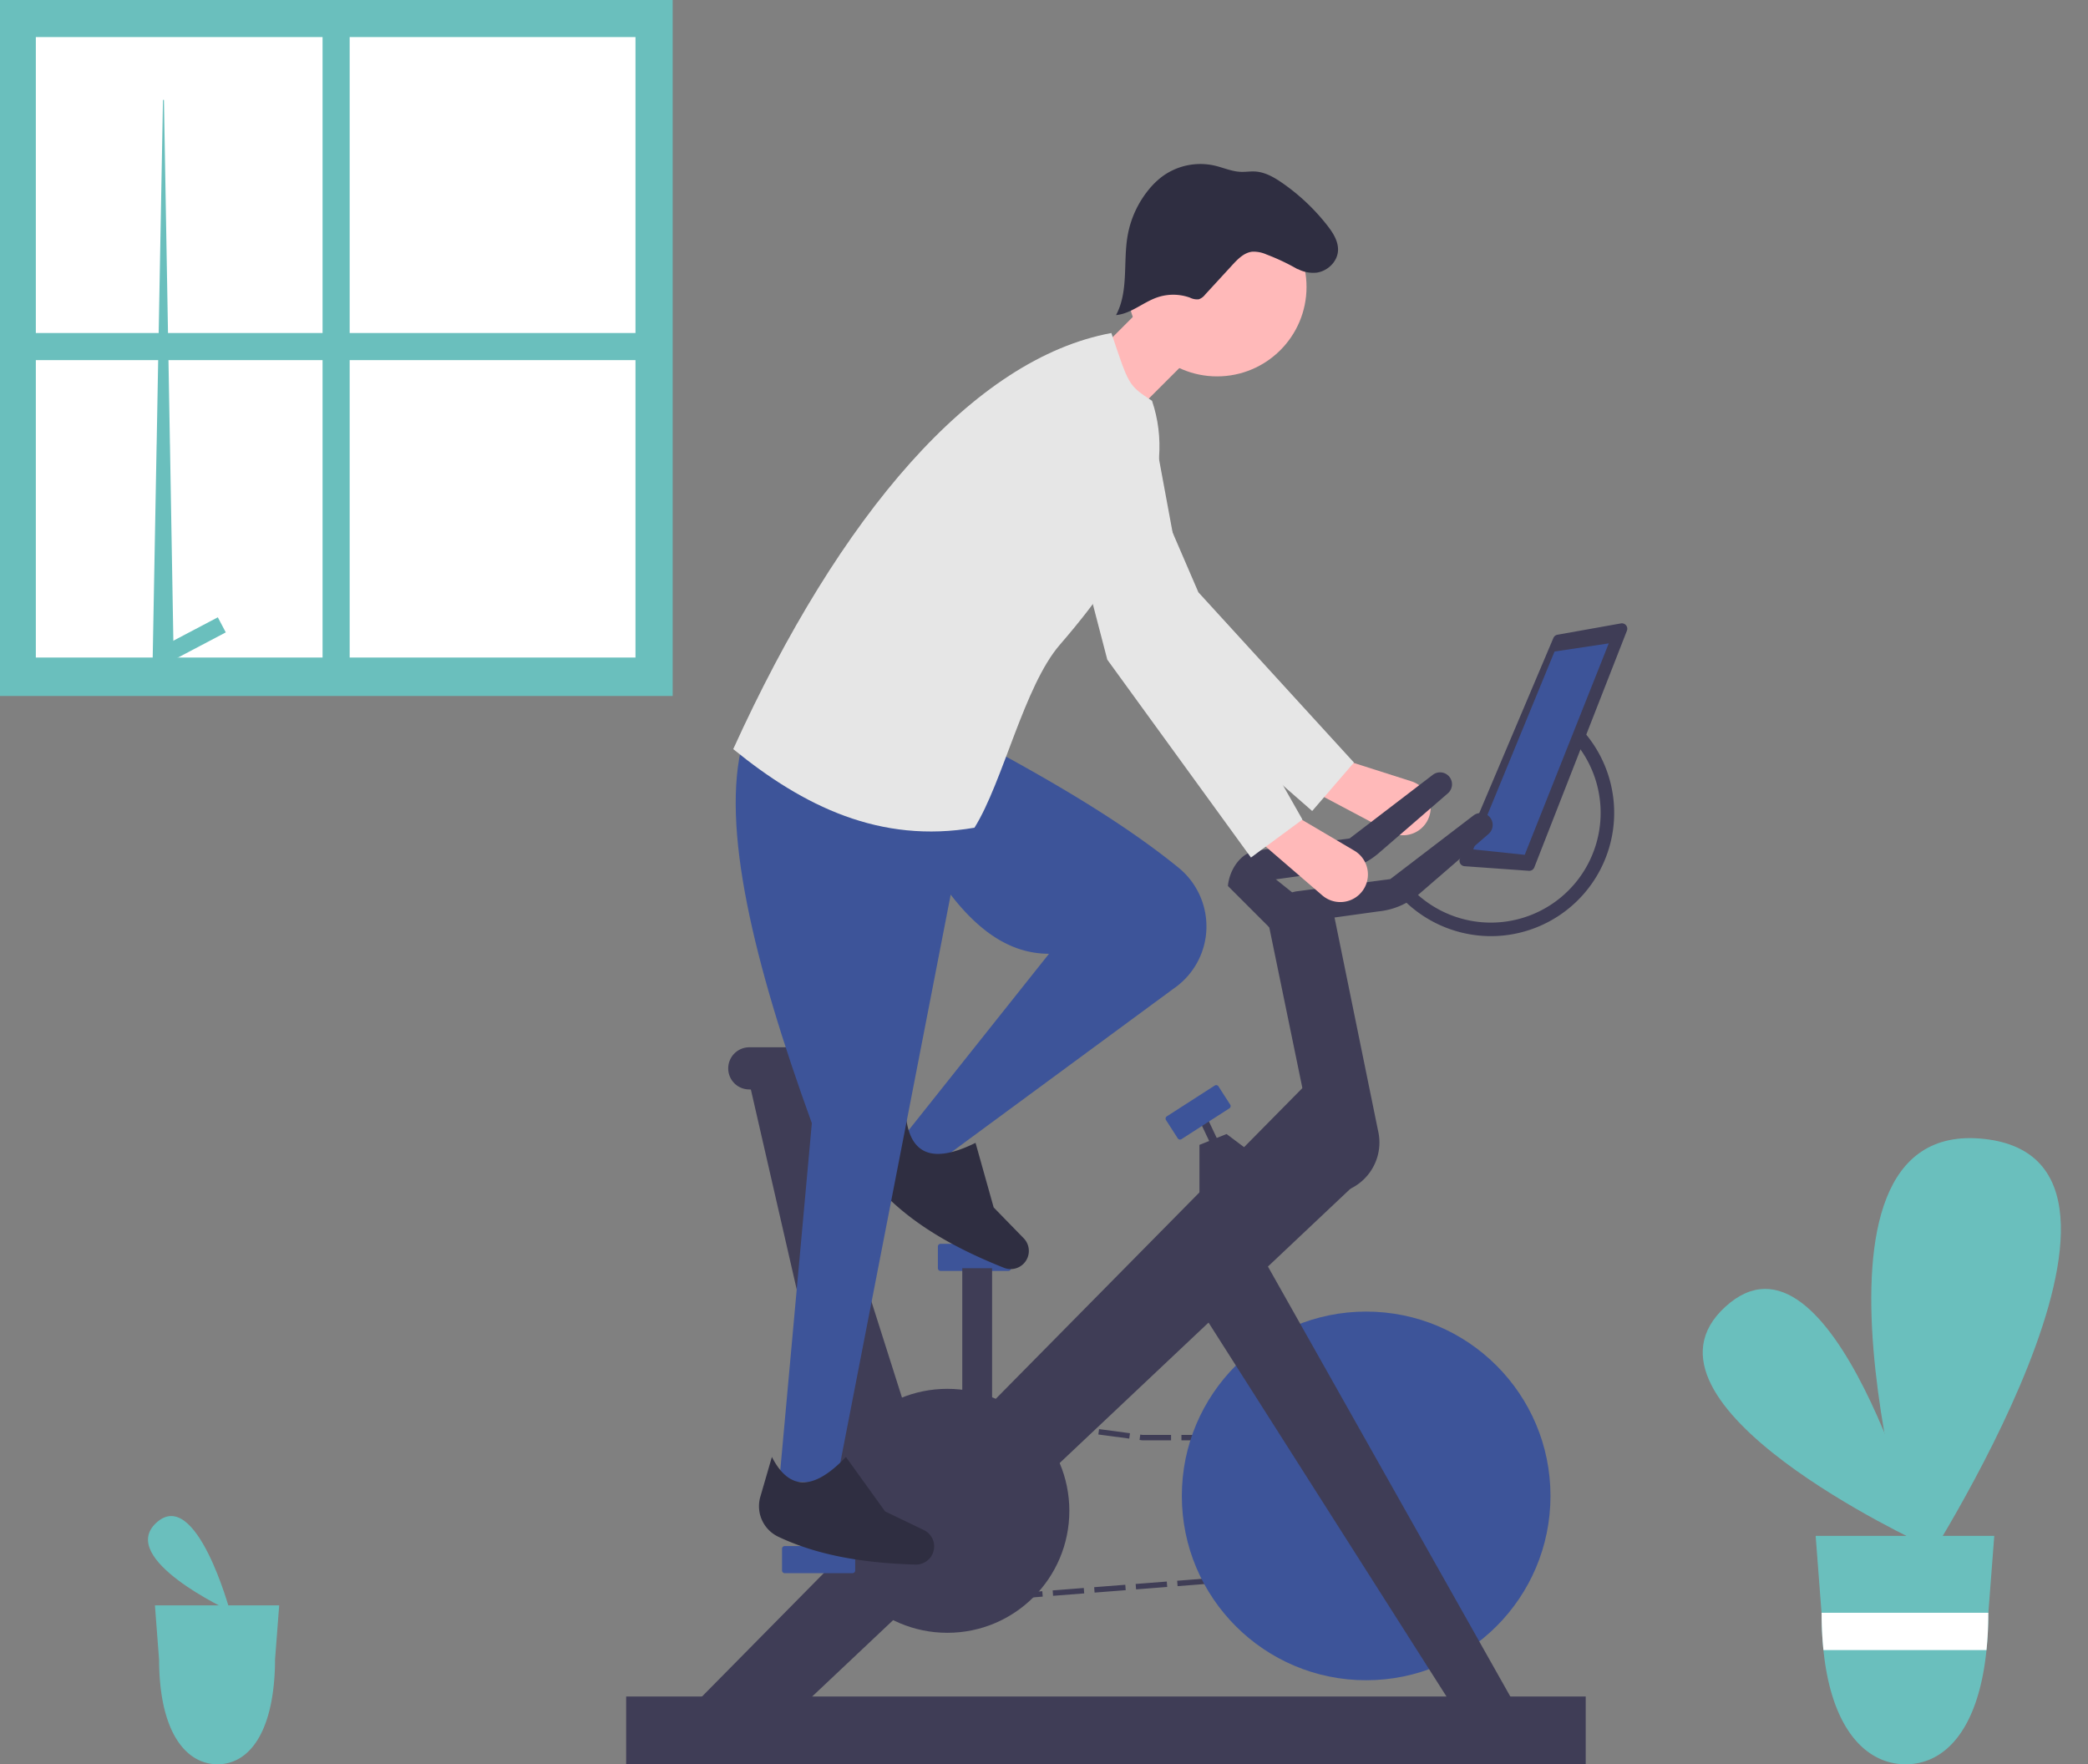 <?xml version="1.0" encoding="UTF-8" standalone="no"?>
<svg
   xmlns:dc="http://purl.org/dc/elements/1.1/"
   xmlns:cc="http://creativecommons.org/ns#"
   xmlns:rdf="http://www.w3.org/1999/02/22-rdf-syntax-ns#"
   xmlns:svg="http://www.w3.org/2000/svg"
   xmlns="http://www.w3.org/2000/svg"
   xmlns:sodipodi="http://sodipodi.sourceforge.net/DTD/sodipodi-0.dtd"
   xmlns:inkscape="http://www.inkscape.org/namespaces/inkscape"
   id="af9e46fd-88b7-4118-ae45-415b3f4cf6e6"
   data-name="Layer 1"
   width="770.301"
   height="650.85"
   viewBox="0 0 770.301 650.85"
   version="1.1"
   sodipodi:docname="sport.svg"
   inkscape:version="1.0.1 (3bc2e813f5, 2020-09-07)">
  <rect x="0" y="0" width="770.301" height="650.85" fill="#808080" stroke="none"/>
  <defs
     id="defs889" />
  <sodipodi:namedview
     pagecolor="#ffffff"
     bordercolor="#666666"
     borderopacity="1"
     objecttolerance="10"
     gridtolerance="10"
     guidetolerance="10"
     inkscape:pageopacity="0"
     inkscape:pageshadow="2"
     inkscape:window-width="1873"
     inkscape:window-height="1027"
     id="namedview887"
     showgrid="false"
     inkscape:zoom="0.90282814"
     inkscape:cx="603.88071"
     inkscape:cy="348.16371"
     inkscape:window-x="47"
     inkscape:window-y="30"
     inkscape:window-maximized="1"
     inkscape:current-layer="af9e46fd-88b7-4118-ae45-415b3f4cf6e6"
     inkscape:document-rotation="0" />
  <path
     d="m 709.421,569.573 c 0,0 -112.306,-51.7 -72.853,-87.552 39.453,-35.852 72.853,87.552 72.853,87.552 z"
     fill="#e6e6e6"
     id="path782"
     style="fill:#6abfbd;fill-opacity:1" />
  <path
     d="m 707.466,581.637 c 0,0 -51.62,-169.607 24.392,-161.495 76.012,8.111 -24.392,161.495 -24.392,161.495 z"
     fill="#e6e6e6"
     id="path784"
     style="fill:#6abfbd;fill-opacity:1" />
  <path
     d="m 669.83,566.595 2.167,28.372 0.034,0.49 a 130.353,130.353 0 0 0 0.671,13.266 c 2.94,28.939 15.579,42.128 30.349,42.128 14.77,0 26.858,-13.189 29.799,-42.128 a 130.356,130.356 0 0 0 0.671,-13.266 l 0.017,-0.396 0.009,-0.095 2.175,-28.372 z"
     fill="#e6e6e6"
     id="path786"
     style="fill:#6abfbd;fill-opacity:1" />
  <path
     d="m 733.545,594.967 -0.009,0.095 -0.017,0.396 a 130.356,130.356 0 0 1 -0.671,13.266 h -60.148 a 130.353,130.353 0 0 1 -0.671,-13.266 l -0.034,-0.49 z"
     fill="#ffffff"
     id="path788" />
  <path
     d="M299.659,718.839s-41.76-19.224-27.09-32.556S299.659,718.839,299.659,718.839Z"
     transform="translate(-214.849 -124.575)"
     fill="#e6e6e6"
     id="path790"
     style="fill:#6abfbd;fill-opacity:1" />
  <path
     d="M272.004,716.803l1.507,19.74.024.341a90.697,90.697,0,0,0,.467,9.23c2.046,20.135,10.839,29.311,21.116,29.311s18.687-9.176,20.733-29.311a90.697,90.697,0,0,0,.467-9.23l.012-.275.006-.066,1.513-19.74Z"
     transform="translate(-214.849 -124.575)"
     fill="#e6e6e6"
     id="path792"
     style="fill:#6abfbd;fill-opacity:1" />
  <path
     d="M738.253,430.901l0,0a10.188,10.188,0,0,0-2.695-18.088l-23.381-7.457-12.847,11.133L727.691,431.521A10.188,10.188,0,0,0,738.253,430.901Z"
     transform="translate(-214.849 -124.575)"
     fill="#ffb9b9"
     id="path794" />
  <path
     d="M698.935,423.759,714.349,405.886l-57.395-62.816-26.426-61.268a18.818,18.818,0,0,0-21.462-10.895h0a18.818,18.818,0,0,0-12.52,27.019l34.491,66.436Z"
     transform="translate(-214.849 -124.575)"
     fill="#e6e6e6"
     id="path796" />
  <polygon
     points="520.909 535.935 517.955 531.35 512.5 531.35 512.5 529.35 519.045 529.35 522.591 534.851 520.909 535.935"
     fill="#3f3d56"
     id="polygon798" />
  <path
     d="M723.517,655.925H712.02v-2h11.497Zm-15.33,0H696.69v-2h11.497Zm-15.329,0H681.361v-2h11.497Zm-15.33,0H666.031v-2H677.528Zm-15.329,0H650.702v-2h11.497Zm-15.33,0-10.651-.009-.969-.129.264-1.982.903.12h10.453Zm-15.419-.643-11.397-1.514.264-1.982L631.714,653.3Zm-15.196-2.019-11.397-1.515.264-1.982,11.397,1.515Zm-15.196-2.02-11.397-1.514.264-1.982,11.397,1.514Zm-15.196-2.019-11.397-1.515.264-1.982,11.397,1.515Z"
     transform="translate(-214.849 -124.575)"
     fill="#3f3d56"
     id="path800" />
  <polygon
     points="350.828 526.876 348.829 526.82 349.032 519.712 356.08 520.649 355.816 522.631 350.968 521.988 350.828 526.876"
     fill="#3f3d56"
     id="polygon802" />
  <path
     d="M564.148,704.993l-1.999-.057.382-13.386,1.999.057Zm.51-17.848-1.999-.057.382-13.386,1.999.057Zm.51-17.848-1.999-.057.382-13.386,1.999.057Z"
     transform="translate(-214.849 -124.575)"
     fill="#3f3d56"
     id="path804" />
  <polygon
     points="346.969 591.933 347.172 584.824 349.171 584.88 349.031 589.767 353.904 589.388 354.06 591.382 346.969 591.933"
     fill="#3f3d56"
     id="polygon806" />
  <path
     d="M572.736,715.66l-.155-1.994,11.482-.893.155,1.994Zm15.309-1.189-.155-1.994,11.482-.893.155,1.994Zm15.309-1.189-.155-1.994,11.482-.893.154,1.994Zm15.309-1.189-.154-1.994,11.481-.893.154,1.994Zm15.309-1.189-.154-1.994,11.482-.893.154,1.994Zm15.31-1.189-.154-1.994,11.481-.893.154,1.994Zm15.309-1.189-.154-1.994,11.482-.893.154,1.994Zm15.31-1.189-.154-1.994,11.481-.893.154,1.994Zm15.309-1.189-.154-1.994,11.482-.893.154,1.994Zm15.31-1.189-.154-1.994,11.481-.893.154,1.994Zm15.309-1.189-.154-1.994,11.482-.893.154,1.994Zm15.31-1.189-.154-1.994,11.481-.893.154,1.994Z"
     transform="translate(-214.849 -124.575)"
     fill="#3f3d56"
     id="path808" />
  <polygon
     points="541.595 576.812 541.44 574.818 545.752 574.483 543.409 570.849 545.091 569.765 549.248 576.217 541.595 576.812"
     fill="#3f3d56"
     id="polygon810" />
  <path
     d="M755.758,691.544l-7.5-11.638,1.682-1.084,7.5,11.638Zm-10-15.517-7.5-11.638,1.682-1.084,7.5,11.638Z"
     transform="translate(-214.849 -124.575)"
     fill="#3f3d56"
     id="path812" />
  <circle
     cx="504"
     cy="551.85"
     r="68"
     fill="#3d5499"
     id="circle814" />
  <polygon
     points="560 630.85 460.5 454.35 438.5 476.35 536.5 630.35 560 630.85"
     fill="#3f3d56"
     id="polygon816" />
  <polygon
     points="258.5 626.35 482 399.85 500.5 436.35 288.5 636.35 258.5 626.35"
     fill="#3f3d56"
     id="polygon818" />
  <circle
     cx="349.5"
     cy="557.35"
     r="45"
     fill="#3f3d56"
     id="circle820" />
  <path
     d="M504.349,694.925a1.001,1.001,0,0,0-1,1v8a1.001,1.001,0,0,0,1,1h25a1.001,1.001,0,0,0,1-1v-8a1.001,1.001,0,0,0-1-1Z"
     transform="translate(-214.849 -124.575)"
     fill="#3d5499"
     id="path822" />
  <path
     d="M561.849,583.425a1.001,1.001,0,0,0-1,1v8a1.001,1.001,0,0,0,1,1h25a1.001,1.001,0,0,0,1-1v-8a1.001,1.001,0,0,0-1-1Z"
     transform="translate(-214.849 -124.575)"
     fill="#3d5499"
     id="path824" />
  <polygon
     points="468.5 442.35 442.5 442.35 442.5 422.35 452.5 418.35 468.5 430.35 468.5 442.35"
     fill="#3f3d56"
     id="polygon826" />
  <rect
     x="660.349"
     y="537.925"
     width="3"
     height="12"
     transform="translate(-383.875 210.674) rotate(-25.316)"
     fill="#3f3d56"
     id="rect828" />
  <path
     d="M663.514,524.881a.991.991,0,0,0-.538.159l-17.663,11.36a1.001,1.001,0,0,0-.3,1.382l4.327,6.729a1.001,1.001,0,0,0,1.382.3l17.663-11.36v0a1.002,1.002,0,0,0,.3-1.382l-4.327-6.729a.994.994,0,0,0-.629-.436A1.006,1.006,0,0,0,663.514,524.881Z"
     transform="translate(-214.849 -124.575)"
     fill="#3d5499"
     id="path830" />
  <path
     d="M703.349,564.925h0l-20.5-99.5,24-4,16.364,80.155A18.943,18.943,0,0,1,703.349,564.925Z"
     transform="translate(-214.849 -124.575)"
     fill="#3f3d56"
     id="path832" />
  <path
     d="M778.881,445.82l-23.742-1.696a2,2,0,0,1-1.699-2.775l34.486-81.426a2,2,0,0,1,1.49-1.189l23.417-4.182a2,2,0,0,1,2.214,2.698L780.886,444.554A2,2,0,0,1,778.881,445.82Z"
     transform="translate(-214.849 -124.575)"
     fill="#3f3d56"
     id="path834" />
  <polygon
     points="543.5 313.35 562.5 315.35 593.5 237.35 573.5 240.35 543.5 313.35"
     fill="#3d5499"
     id="polygon836" />
  <polygon
     points="336.5 527.35 311.5 552.35 275.5 395.35 295.5 398.35 336.5 527.35"
     fill="#3f3d56"
     id="polygon838" />
  <path
     d="M522.215,522.687l-4.318-1.295a60.411,60.411,0,0,1-26.979,5.077,7.732,7.732,0,0,1-7.411-7.769v0a7.775,7.775,0,0,1,7.775-7.775h37.717a3.85,3.85,0,0,1,3.85,3.85h0A8.26,8.26,0,0,1,522.215,522.687Z"
     transform="translate(-214.849 -124.575)"
     fill="#3f3d56"
     id="path840" />
  <path
     d="M761.118,424.504a4.394,4.394,0,0,0-2.673.901l-30.701,23.477-34.366,4.482c-5.917.772-10.015,7.208-10.528,13.061l40.453-5.618a27.16,27.16,0,0,0,15.194-6.521l25.502-22.056a4.398,4.398,0,0,0-2.881-7.727Z"
     transform="translate(-214.849 -124.575)"
     fill="#3f3d56"
     id="path842" />
  <path
     d="M746.118,409.504a4.394,4.394,0,0,0-2.673.901l-30.701,23.477-34.366,4.482c-5.917.772-10.015,7.208-10.528,13.061l40.453-5.618a27.16,27.16,0,0,0,15.194-6.521l25.502-22.056a4.398,4.398,0,0,0-2.881-7.727Z"
     transform="translate(-214.849 -124.575)"
     fill="#3f3d56"
     id="path844" />
  <path
     d="M764.85,469.925a45.696,45.696,0,0,1-36.713-18.617l4.031-2.957a40.502,40.502,0,1,0,63.044-50.729l3.748-3.311a45.501,45.501,0,0,1-34.11,75.613Z"
     transform="translate(-214.849 -124.575)"
     fill="#3f3d56"
     id="path846" />
  <rect
     x="231"
     y="625.85"
     width="354"
     height="25"
     fill="#3f3d56"
     id="rect848" />
  <path
     d="M713.097,456.626h0a10.188,10.188,0,0,0,1.392-18.235L693.349,425.925l-15,8,24.312,20.958A10.188,10.188,0,0,0,713.097,456.626Z"
     transform="translate(-214.849 -124.575)"
     fill="#ffb9b9"
     id="path850" />
  <path
     d="M547.349,544.925l14,8,86.447-63.631a27.851,27.851,0,0,0,11.837-18.913v0a27.942,27.942,0,0,0-10.081-25.777c-19.091-15.506-42.686-29.571-67.703-43.179l-37,18c15.248,31.266,32.175,57.045,57,57Z"
     transform="translate(-214.849 -124.575)"
     fill="#3d5499"
     id="path852" />
  <path
     d="M541.246,565.295c11.616,11.768,26.911,20.188,43.996,26.98a6.698,6.698,0,0,0,7.516-1.826h0a6.694,6.694,0,0,0-.249-9.072l-11.075-11.369-6.691-23.831c-14.368,7.102-23.79,5.513-25.647-9.367L540.039,549.16A12.467,12.467,0,0,0,541.246,565.295Z"
     transform="translate(-214.849 -124.575)"
     fill="#2f2e41"
     id="path854" />
  <path
     d="M502.349,670.925l21,1,48-247-82.5-26.5c-8.237,30.795,3.993,81.203,25.5,140.5Z"
     transform="translate(-214.849 -124.575)"
     fill="#3d5499"
     id="path856" />
  <circle
     cx="449"
     cy="105.85"
     r="33"
     fill="#ffb9b9"
     id="circle858" />
  <polygon
     points="388.5 146.35 409.5 161.35 441.5 129.35 425.5 109.35 388.5 146.35"
     fill="#ffb9b9"
     id="polygon860" />
  <path
     d="M485.349,400.925c25.898,21.105,54.179,34.977,89,29,10.522-16.822,18.291-52.259,31.5-67.5,28.845-33.283,43.152-62.95,34-90-8.896-5.816-8.505-5.806-15-25C573.972,256.838,524.718,314.27,485.349,400.925Z"
     transform="translate(-214.849 -124.575)"
     fill="#e6e6e6"
     id="path862" />
  <path
     d="M502.013,691.505c14.948,7.069,32.204,9.73,50.581,10.249a6.698,6.698,0,0,0,6.433-4.293h0a6.694,6.694,0,0,0-3.346-8.436l-14.303-6.88L526.918,662.056c-11.06,11.6-20.455,13.339-27.304,0l-4.27,14.708A12.467,12.467,0,0,0,502.013,691.505Z"
     transform="translate(-214.849 -124.575)"
     fill="#2f2e41"
     id="path864" />
  <path
     d="M676.349,440.925l19-14-42-74-12.15-65.608A18.818,18.818,0,0,0,622.696,271.925h0a18.818,18.818,0,0,0-18.211,23.561L623.349,367.925Z"
     transform="translate(-214.849 -124.575)"
     fill="#e6e6e6"
     id="path866" />
  <rect
     x="355"
     y="467.85"
     width="11"
     height="60"
     fill="#3f3d56"
     id="rect868" />
  <path
     d="M689.969,220.854a12.152,12.152,0,0,0,10.728,4.287c3.972-.619,7.508-4.008,7.762-8.02.22-3.465-1.817-6.642-3.954-9.378a76.03,76.03,0,0,0-16.61-15.68c-3.002-2.078-6.313-3.991-9.957-4.215-1.803-.111-3.61.2-5.414.122-3.318-.143-6.428-1.578-9.665-2.322a23.778,23.778,0,0,0-19.309,4.091,28.651,28.651,0,0,0-4.918,4.794,36.932,36.932,0,0,0-7.766,16.888c-1.74,9.827.432,20.604-4.29,29.396,5.541-.517,9.983-4.742,15.247-6.548a18.229,18.229,0,0,1,12.027.107,5.795,5.795,0,0,0,3.245.607,4.993,4.993,0,0,0,2.321-1.697l10.066-10.952c2.048-2.229,4.375-4.604,7.387-4.912a11.662,11.662,0,0,1,5.224,1.036,78.8,78.8,0,0,1,11.671,5.546"
     transform="translate(-214.849 -124.575)"
     fill="#2f2e41"
     id="path870" />
  <polygon
     points="456 324.85 453 326.85 473 346.85 485 335.85 465 319.85 456 324.85"
     fill="#3f3d56"
     id="polygon872" />
  <rect
     width="247.66"
     height="256.25"
     fill="#e6e6e6"
     id="rect874"
     style="fill:#6abfbd;stroke:#6abfbd;fill-opacity:1;stroke-opacity:1" />
  <rect
     x="13.22"
     y="13.68"
     width="221.22"
     height="228.89"
     fill="#fff"
     id="rect876" />
  <polygon
     points="56.26 246.57 64.139 246.57 64.089 243.398 63.954 236.362 62.705 164.015 62.688 163.677 62.047 126.711 60.478 36.85 60.124 36.85 58.453 127.369 57.795 163.694 57.778 164.032 56.26 246.57"
     fill="#e6e6e6"
     id="polygon878"
     style="fill:#6abfbd;fill-opacity:1" />
  <rect
     x="283.016"
     y="348.737"
     width="6.291"
     height="23.764"
     transform="translate(257.098 -185.166) rotate(62.234)"
     fill="#e6e6e6"
     id="rect880"
     style="fill:#6abfbd;fill-opacity:1" />
  <rect
     x="119"
     y="6.85"
     width="10"
     height="242"
     fill="#e6e6e6"
     id="rect882"
     style="fill:#6abfbd;fill-opacity:1" />
  <rect
     y="122.85"
     width="247.66"
     height="10"
     fill="#e6e6e6"
     id="rect884"
     style="fill:#6abfbd;fill-opacity:1" />
</svg>
